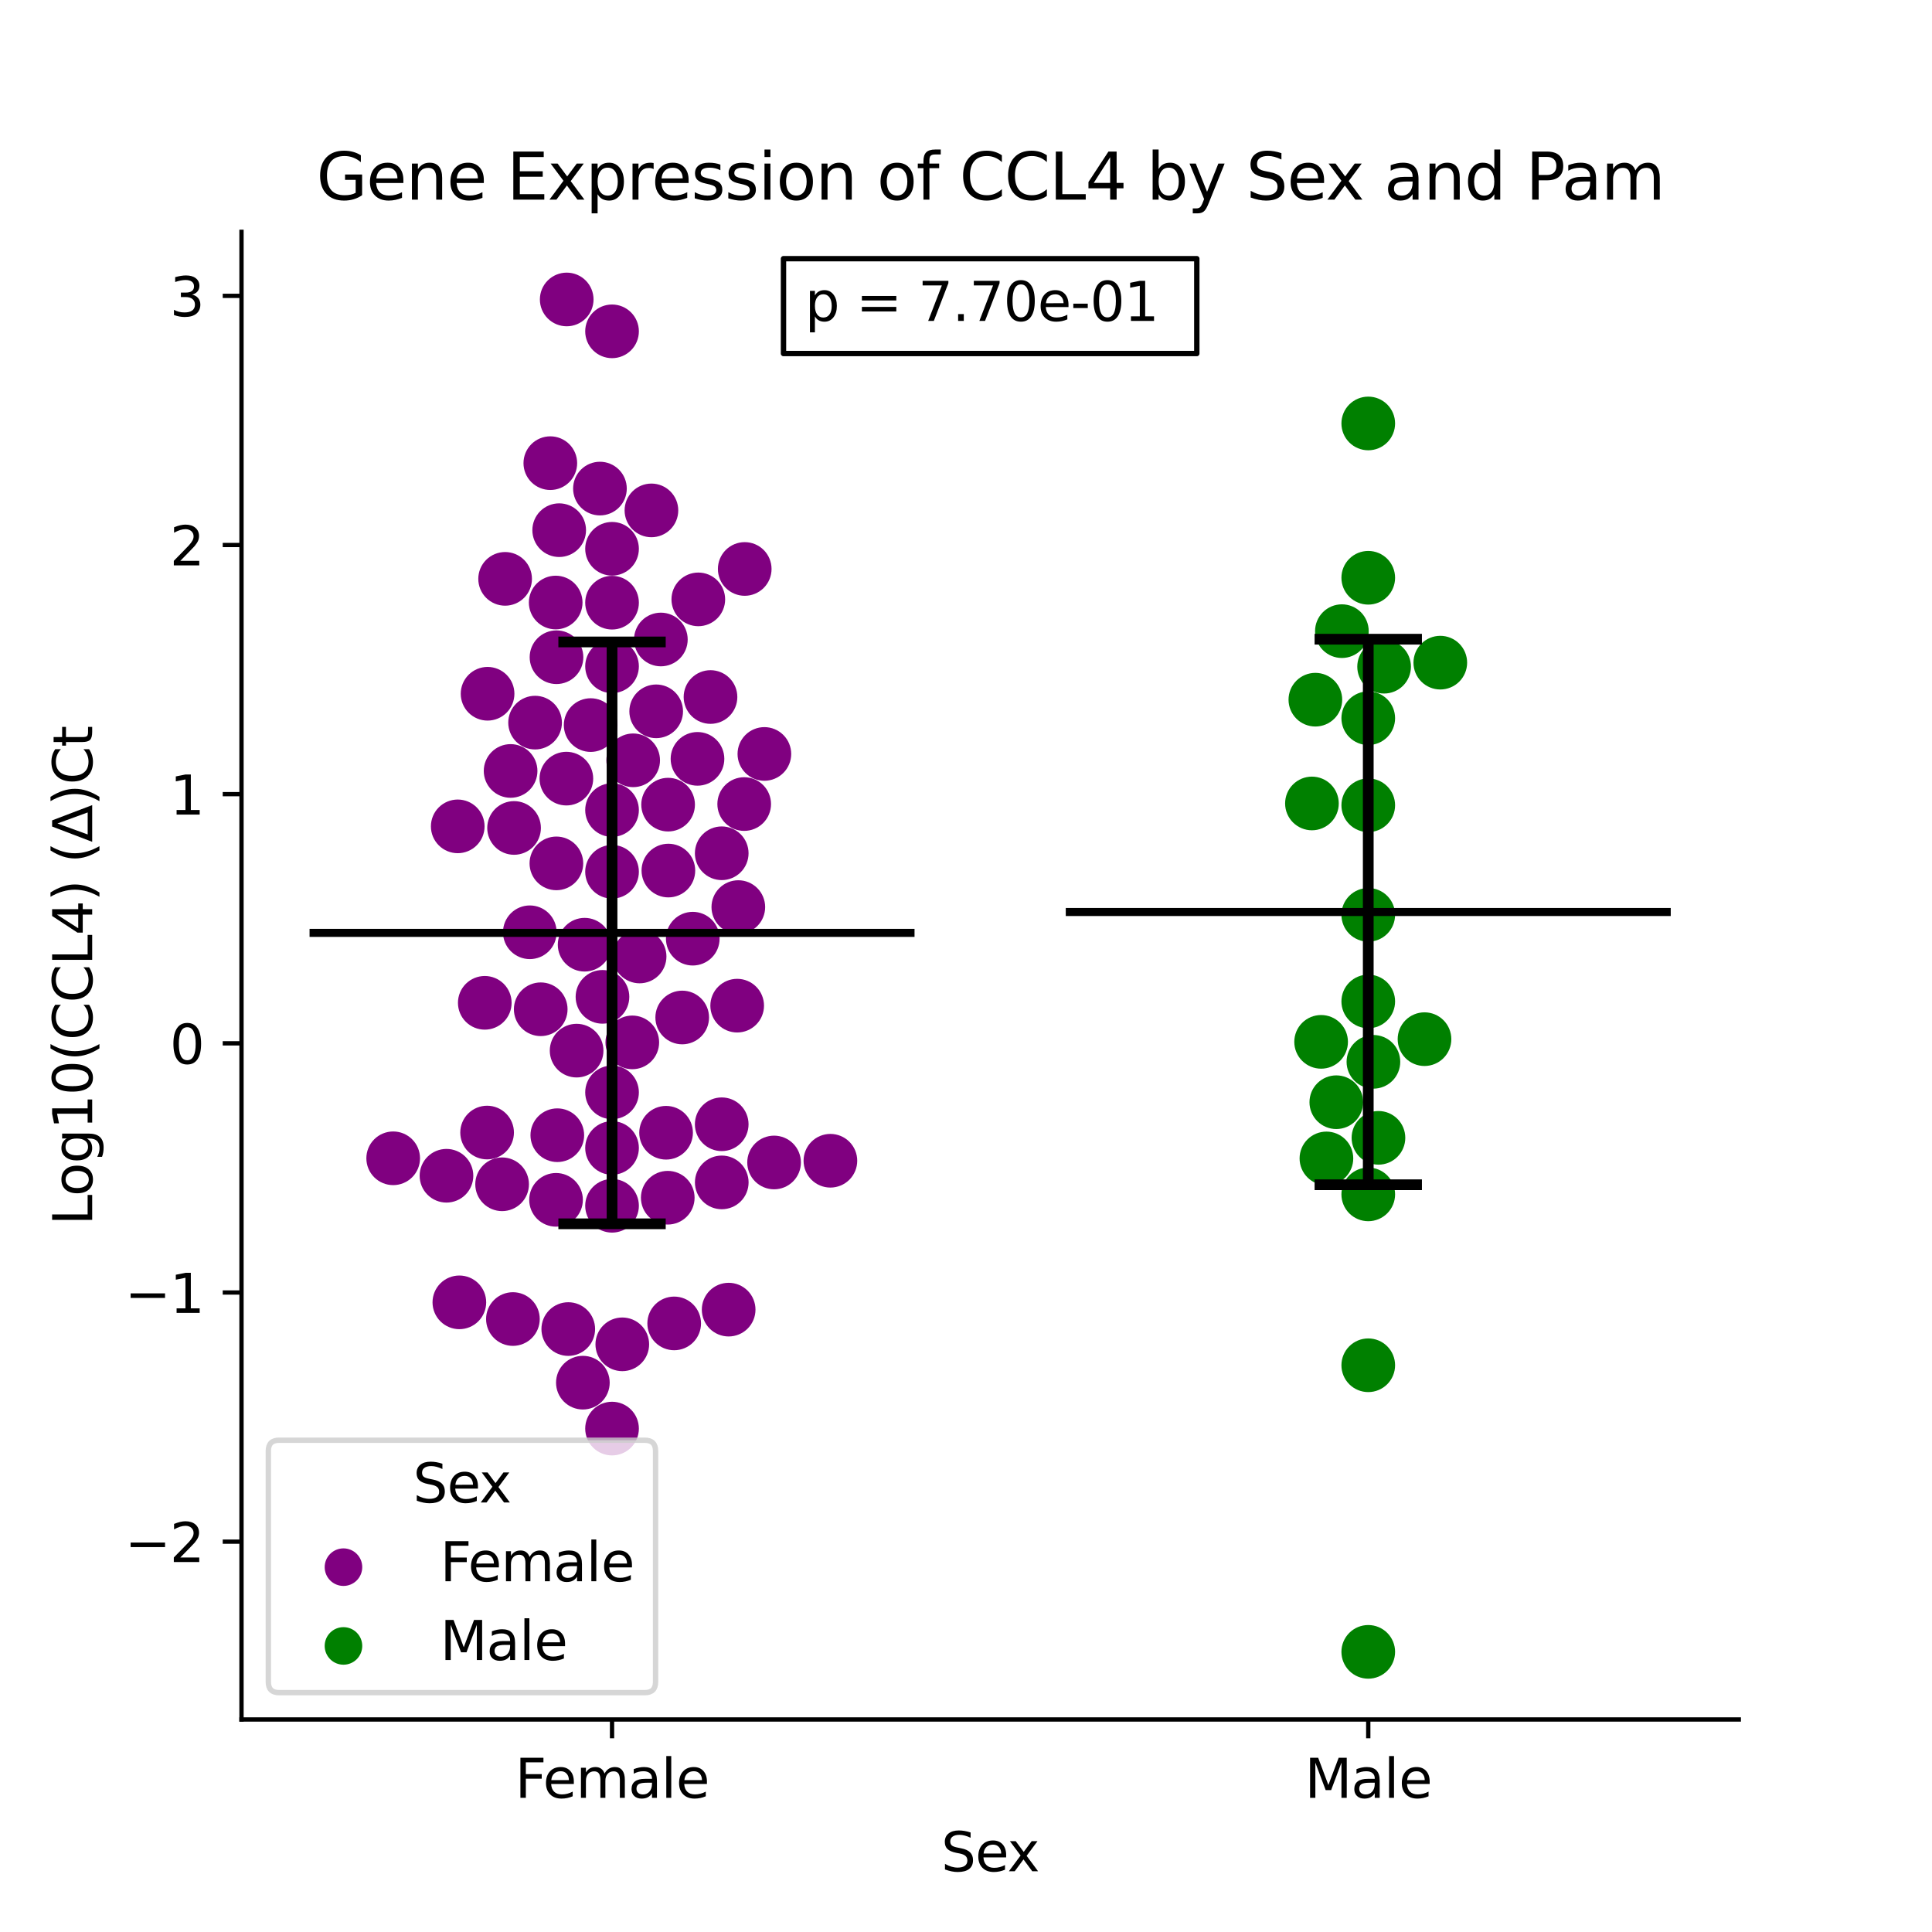 <?xml version="1.0" encoding="utf-8" standalone="no"?>
<!DOCTYPE svg PUBLIC "-//W3C//DTD SVG 1.1//EN"
  "http://www.w3.org/Graphics/SVG/1.1/DTD/svg11.dtd">
<svg xmlns:xlink="http://www.w3.org/1999/xlink" width="360pt" height="360pt" viewBox="0 0 360 360" xmlns="http://www.w3.org/2000/svg" version="1.1">
 <defs>
  <style type="text/css">*{stroke-linejoin: round; stroke-linecap: butt}</style>
 </defs>
 <g id="figure_1">
  <g id="patch_1">
   <path d="M 0 360 
L 360 360 
L 360 0 
L 0 0 
z
" style="fill: #ffffff"/>
  </g>
  <g id="axes_1">
   <g id="patch_2">
    <path d="M 45 320.4 
L 324 320.4 
L 324 43.2 
L 45 43.2 
z
" style="fill: #ffffff"/>
   </g>
   <g id="PathCollection_1">
    <defs>
     <path id="C0_0_a027c7d605" d="M 0 5 
C 1.326 5 2.598 4.473 3.536 3.536 
C 4.473 2.598 5 1.326 5 -0 
C 5 -1.326 4.473 -2.598 3.536 -3.536 
C 2.598 -4.473 1.326 -5 0 -5 
C -1.326 -5 -2.598 -4.473 -3.536 -3.536 
C -4.473 -2.598 -5 -1.326 -5 0 
C -5 1.326 -4.473 2.598 -3.536 3.536 
C -2.598 4.473 -1.326 5 0 5 
z
"/>
    </defs>
    <g clip-path="url(#pd2fd930b96)">
     <use xlink:href="#C0_0_a027c7d605" x="90.853" y="129.272" style="fill: #800080"/>
    </g>
    <g clip-path="url(#pd2fd930b96)">
     <use xlink:href="#C0_0_a027c7d605" x="114.045" y="102.258" style="fill: #800080"/>
    </g>
    <g clip-path="url(#pd2fd930b96)">
     <use xlink:href="#C0_0_a027c7d605" x="114.045" y="124.154" style="fill: #800080"/>
    </g>
    <g clip-path="url(#pd2fd930b96)">
     <use xlink:href="#C0_0_a027c7d605" x="114.045" y="150.943" style="fill: #800080"/>
    </g>
    <g clip-path="url(#pd2fd930b96)">
     <use xlink:href="#C0_0_a027c7d605" x="104.197" y="98.79" style="fill: #800080"/>
    </g>
    <g clip-path="url(#pd2fd930b96)">
     <use xlink:href="#C0_0_a027c7d605" x="90.332" y="186.861" style="fill: #800080"/>
    </g>
    <g clip-path="url(#pd2fd930b96)">
     <use xlink:href="#C0_0_a027c7d605" x="132.391" y="129.879" style="fill: #800080"/>
    </g>
    <g clip-path="url(#pd2fd930b96)">
     <use xlink:href="#C0_0_a027c7d605" x="114.045" y="61.74" style="fill: #800080"/>
    </g>
    <g clip-path="url(#pd2fd930b96)">
     <use xlink:href="#C0_0_a027c7d605" x="138.769" y="106.018" style="fill: #800080"/>
    </g>
    <g clip-path="url(#pd2fd930b96)">
     <use xlink:href="#C0_0_a027c7d605" x="105.598" y="55.8" style="fill: #800080"/>
    </g>
    <g clip-path="url(#pd2fd930b96)">
     <use xlink:href="#C0_0_a027c7d605" x="111.791" y="91.04" style="fill: #800080"/>
    </g>
    <g clip-path="url(#pd2fd930b96)">
     <use xlink:href="#C0_0_a027c7d605" x="100.756" y="188.062" style="fill: #800080"/>
    </g>
    <g clip-path="url(#pd2fd930b96)">
     <use xlink:href="#C0_0_a027c7d605" x="138.67" y="149.824" style="fill: #800080"/>
    </g>
    <g clip-path="url(#pd2fd930b96)">
     <use xlink:href="#C0_0_a027c7d605" x="129.967" y="141.402" style="fill: #800080"/>
    </g>
    <g clip-path="url(#pd2fd930b96)">
     <use xlink:href="#C0_0_a027c7d605" x="85.293" y="153.981" style="fill: #800080"/>
    </g>
    <g clip-path="url(#pd2fd930b96)">
     <use xlink:href="#C0_0_a027c7d605" x="130.119" y="111.686" style="fill: #800080"/>
    </g>
    <g clip-path="url(#pd2fd930b96)">
     <use xlink:href="#C0_0_a027c7d605" x="114.045" y="162.444" style="fill: #800080"/>
    </g>
    <g clip-path="url(#pd2fd930b96)">
     <use xlink:href="#C0_0_a027c7d605" x="123.142" y="119.16" style="fill: #800080"/>
    </g>
    <g clip-path="url(#pd2fd930b96)">
     <use xlink:href="#C0_0_a027c7d605" x="98.723" y="173.716" style="fill: #800080"/>
    </g>
    <g clip-path="url(#pd2fd930b96)">
     <use xlink:href="#C0_0_a027c7d605" x="114.045" y="112.301" style="fill: #800080"/>
    </g>
    <g clip-path="url(#pd2fd930b96)">
     <use xlink:href="#C0_0_a027c7d605" x="94.122" y="107.862" style="fill: #800080"/>
    </g>
    <g clip-path="url(#pd2fd930b96)">
     <use xlink:href="#C0_0_a027c7d605" x="99.705" y="134.65" style="fill: #800080"/>
    </g>
    <g clip-path="url(#pd2fd930b96)">
     <use xlink:href="#C0_0_a027c7d605" x="142.431" y="140.487" style="fill: #800080"/>
    </g>
    <g clip-path="url(#pd2fd930b96)">
     <use xlink:href="#C0_0_a027c7d605" x="137.363" y="187.39" style="fill: #800080"/>
    </g>
    <g clip-path="url(#pd2fd930b96)">
     <use xlink:href="#C0_0_a027c7d605" x="103.675" y="160.879" style="fill: #800080"/>
    </g>
    <g clip-path="url(#pd2fd930b96)">
     <use xlink:href="#C0_0_a027c7d605" x="127.121" y="189.594" style="fill: #800080"/>
    </g>
    <g clip-path="url(#pd2fd930b96)">
     <use xlink:href="#C0_0_a027c7d605" x="129.087" y="174.909" style="fill: #800080"/>
    </g>
    <g clip-path="url(#pd2fd930b96)">
     <use xlink:href="#C0_0_a027c7d605" x="95.143" y="143.657" style="fill: #800080"/>
    </g>
    <g clip-path="url(#pd2fd930b96)">
     <use xlink:href="#C0_0_a027c7d605" x="124.492" y="149.934" style="fill: #800080"/>
    </g>
    <g clip-path="url(#pd2fd930b96)">
     <use xlink:href="#C0_0_a027c7d605" x="134.483" y="158.994" style="fill: #800080"/>
    </g>
    <g clip-path="url(#pd2fd930b96)">
     <use xlink:href="#C0_0_a027c7d605" x="110.061" y="135.109" style="fill: #800080"/>
    </g>
    <g clip-path="url(#pd2fd930b96)">
     <use xlink:href="#C0_0_a027c7d605" x="95.789" y="154.277" style="fill: #800080"/>
    </g>
    <g clip-path="url(#pd2fd930b96)">
     <use xlink:href="#C0_0_a027c7d605" x="144.239" y="216.61" style="fill: #800080"/>
    </g>
    <g clip-path="url(#pd2fd930b96)">
     <use xlink:href="#C0_0_a027c7d605" x="103.61" y="223.571" style="fill: #800080"/>
    </g>
    <g clip-path="url(#pd2fd930b96)">
     <use xlink:href="#C0_0_a027c7d605" x="85.595" y="242.673" style="fill: #800080"/>
    </g>
    <g clip-path="url(#pd2fd930b96)">
     <use xlink:href="#C0_0_a027c7d605" x="124.115" y="211.071" style="fill: #800080"/>
    </g>
    <g clip-path="url(#pd2fd930b96)">
     <use xlink:href="#C0_0_a027c7d605" x="107.444" y="195.77" style="fill: #800080"/>
    </g>
    <g clip-path="url(#pd2fd930b96)">
     <use xlink:href="#C0_0_a027c7d605" x="114.045" y="213.907" style="fill: #800080"/>
    </g>
    <g clip-path="url(#pd2fd930b96)">
     <use xlink:href="#C0_0_a027c7d605" x="121.384" y="95.106" style="fill: #800080"/>
    </g>
    <g clip-path="url(#pd2fd930b96)">
     <use xlink:href="#C0_0_a027c7d605" x="103.545" y="112.272" style="fill: #800080"/>
    </g>
    <g clip-path="url(#pd2fd930b96)">
     <use xlink:href="#C0_0_a027c7d605" x="115.956" y="250.495" style="fill: #800080"/>
    </g>
    <g clip-path="url(#pd2fd930b96)">
     <use xlink:href="#C0_0_a027c7d605" x="114.045" y="203.547" style="fill: #800080"/>
    </g>
    <g clip-path="url(#pd2fd930b96)">
     <use xlink:href="#C0_0_a027c7d605" x="103.696" y="122.464" style="fill: #800080"/>
    </g>
    <g clip-path="url(#pd2fd930b96)">
     <use xlink:href="#C0_0_a027c7d605" x="102.544" y="86.303" style="fill: #800080"/>
    </g>
    <g clip-path="url(#pd2fd930b96)">
     <use xlink:href="#C0_0_a027c7d605" x="137.576" y="169.023" style="fill: #800080"/>
    </g>
    <g clip-path="url(#pd2fd930b96)">
     <use xlink:href="#C0_0_a027c7d605" x="114.045" y="224.679" style="fill: #800080"/>
    </g>
    <g clip-path="url(#pd2fd930b96)">
     <use xlink:href="#C0_0_a027c7d605" x="125.626" y="246.598" style="fill: #800080"/>
    </g>
    <g clip-path="url(#pd2fd930b96)">
     <use xlink:href="#C0_0_a027c7d605" x="134.482" y="209.49" style="fill: #800080"/>
    </g>
    <g clip-path="url(#pd2fd930b96)">
     <use xlink:href="#C0_0_a027c7d605" x="108.937" y="176.033" style="fill: #800080"/>
    </g>
    <g clip-path="url(#pd2fd930b96)">
     <use xlink:href="#C0_0_a027c7d605" x="90.765" y="211.035" style="fill: #800080"/>
    </g>
    <g clip-path="url(#pd2fd930b96)">
     <use xlink:href="#C0_0_a027c7d605" x="122.271" y="132.545" style="fill: #800080"/>
    </g>
    <g clip-path="url(#pd2fd930b96)">
     <use xlink:href="#C0_0_a027c7d605" x="105.535" y="145.085" style="fill: #800080"/>
    </g>
    <g clip-path="url(#pd2fd930b96)">
     <use xlink:href="#C0_0_a027c7d605" x="114.045" y="266.196" style="fill: #800080"/>
    </g>
    <g clip-path="url(#pd2fd930b96)">
     <use xlink:href="#C0_0_a027c7d605" x="134.49" y="220.324" style="fill: #800080"/>
    </g>
    <g clip-path="url(#pd2fd930b96)">
     <use xlink:href="#C0_0_a027c7d605" x="117.983" y="141.673" style="fill: #800080"/>
    </g>
    <g clip-path="url(#pd2fd930b96)">
     <use xlink:href="#C0_0_a027c7d605" x="73.265" y="215.832" style="fill: #800080"/>
    </g>
    <g clip-path="url(#pd2fd930b96)">
     <use xlink:href="#C0_0_a027c7d605" x="108.61" y="257.64" style="fill: #800080"/>
    </g>
    <g clip-path="url(#pd2fd930b96)">
     <use xlink:href="#C0_0_a027c7d605" x="135.774" y="244.031" style="fill: #800080"/>
    </g>
    <g clip-path="url(#pd2fd930b96)">
     <use xlink:href="#C0_0_a027c7d605" x="112.262" y="185.748" style="fill: #800080"/>
    </g>
    <g clip-path="url(#pd2fd930b96)">
     <use xlink:href="#C0_0_a027c7d605" x="124.426" y="223.178" style="fill: #800080"/>
    </g>
    <g clip-path="url(#pd2fd930b96)">
     <use xlink:href="#C0_0_a027c7d605" x="83.194" y="219.083" style="fill: #800080"/>
    </g>
    <g clip-path="url(#pd2fd930b96)">
     <use xlink:href="#C0_0_a027c7d605" x="117.819" y="194.233" style="fill: #800080"/>
    </g>
    <g clip-path="url(#pd2fd930b96)">
     <use xlink:href="#C0_0_a027c7d605" x="124.543" y="162.217" style="fill: #800080"/>
    </g>
    <g clip-path="url(#pd2fd930b96)">
     <use xlink:href="#C0_0_a027c7d605" x="103.846" y="211.53" style="fill: #800080"/>
    </g>
    <g clip-path="url(#pd2fd930b96)">
     <use xlink:href="#C0_0_a027c7d605" x="93.561" y="220.674" style="fill: #800080"/>
    </g>
    <g clip-path="url(#pd2fd930b96)">
     <use xlink:href="#C0_0_a027c7d605" x="105.889" y="247.651" style="fill: #800080"/>
    </g>
    <g clip-path="url(#pd2fd930b96)">
     <use xlink:href="#C0_0_a027c7d605" x="119.182" y="178.226" style="fill: #800080"/>
    </g>
    <g clip-path="url(#pd2fd930b96)">
     <use xlink:href="#C0_0_a027c7d605" x="154.733" y="216.288" style="fill: #800080"/>
    </g>
    <g clip-path="url(#pd2fd930b96)">
     <use xlink:href="#C0_0_a027c7d605" x="95.574" y="245.784" style="fill: #800080"/>
    </g>
   </g>
   <g id="PathCollection_2">
    <defs>
     <path id="C1_0_a9f519479e" d="M 0 5 
C 1.326 5 2.598 4.473 3.536 3.536 
C 4.473 2.598 5 1.326 5 -0 
C 5 -1.326 4.473 -2.598 3.536 -3.536 
C 2.598 -4.473 1.326 -5 0 -5 
C -1.326 -5 -2.598 -4.473 -3.536 -3.536 
C -4.473 -2.598 -5 -1.326 -5 0 
C -5 1.326 -4.473 2.598 -3.536 3.536 
C -2.598 4.473 -1.326 5 0 5 
z
"/>
    </defs>
    <g clip-path="url(#pd2fd930b96)">
     <use xlink:href="#C1_0_a9f519479e" x="268.379" y="123.476" style="fill: #008000"/>
    </g>
    <g clip-path="url(#pd2fd930b96)">
     <use xlink:href="#C1_0_a9f519479e" x="254.955" y="150.05" style="fill: #008000"/>
    </g>
    <g clip-path="url(#pd2fd930b96)">
     <use xlink:href="#C1_0_a9f519479e" x="254.955" y="107.659" style="fill: #008000"/>
    </g>
    <g clip-path="url(#pd2fd930b96)">
     <use xlink:href="#C1_0_a9f519479e" x="254.955" y="78.904" style="fill: #008000"/>
    </g>
    <g clip-path="url(#pd2fd930b96)">
     <use xlink:href="#C1_0_a9f519479e" x="257.909" y="124.229" style="fill: #008000"/>
    </g>
    <g clip-path="url(#pd2fd930b96)">
     <use xlink:href="#C1_0_a9f519479e" x="245.099" y="130.377" style="fill: #008000"/>
    </g>
    <g clip-path="url(#pd2fd930b96)">
     <use xlink:href="#C1_0_a9f519479e" x="254.955" y="222.555" style="fill: #008000"/>
    </g>
    <g clip-path="url(#pd2fd930b96)">
     <use xlink:href="#C1_0_a9f519479e" x="265.435" y="193.633" style="fill: #008000"/>
    </g>
    <g clip-path="url(#pd2fd930b96)">
     <use xlink:href="#C1_0_a9f519479e" x="246.171" y="194.134" style="fill: #008000"/>
    </g>
    <g clip-path="url(#pd2fd930b96)">
     <use xlink:href="#C1_0_a9f519479e" x="244.461" y="149.712" style="fill: #008000"/>
    </g>
    <g clip-path="url(#pd2fd930b96)">
     <use xlink:href="#C1_0_a9f519479e" x="250.041" y="117.607" style="fill: #008000"/>
    </g>
    <g clip-path="url(#pd2fd930b96)">
     <use xlink:href="#C1_0_a9f519479e" x="255.916" y="197.856" style="fill: #008000"/>
    </g>
    <g clip-path="url(#pd2fd930b96)">
     <use xlink:href="#C1_0_a9f519479e" x="254.955" y="133.826" style="fill: #008000"/>
    </g>
    <g clip-path="url(#pd2fd930b96)">
     <use xlink:href="#C1_0_a9f519479e" x="254.955" y="170.467" style="fill: #008000"/>
    </g>
    <g clip-path="url(#pd2fd930b96)">
     <use xlink:href="#C1_0_a9f519479e" x="249.002" y="205.381" style="fill: #008000"/>
    </g>
    <g clip-path="url(#pd2fd930b96)">
     <use xlink:href="#C1_0_a9f519479e" x="254.955" y="307.8" style="fill: #008000"/>
    </g>
    <g clip-path="url(#pd2fd930b96)">
     <use xlink:href="#C1_0_a9f519479e" x="254.955" y="186.604" style="fill: #008000"/>
    </g>
    <g clip-path="url(#pd2fd930b96)">
     <use xlink:href="#C1_0_a9f519479e" x="247.159" y="215.856" style="fill: #008000"/>
    </g>
    <g clip-path="url(#pd2fd930b96)">
     <use xlink:href="#C1_0_a9f519479e" x="254.955" y="254.397" style="fill: #008000"/>
    </g>
    <g clip-path="url(#pd2fd930b96)">
     <use xlink:href="#C1_0_a9f519479e" x="256.855" y="212.019" style="fill: #008000"/>
    </g>
   </g>
   <g id="PathCollection_3"/>
   <g id="PathCollection_4"/>
   <g id="matplotlib.axis_1">
    <g id="xtick_1">
     <g id="line2d_1">
      <defs>
       <path id="m2571906cd4" d="M 0 0 
L 0 3.5 
" style="stroke: #000000; stroke-width: 0.8"/>
      </defs>
      <g>
       <use xlink:href="#m2571906cd4" x="114.045" y="320.4" style="stroke: #000000; stroke-width: 0.8"/>
      </g>
     </g>
     <g id="text_1">
      <!-- Female -->
      <g transform="translate(95.968 334.998) scale(0.1 -0.1)">
       <defs>
        <path id="DejaVuSans-46" d="M 628 4666 
L 3309 4666 
L 3309 4134 
L 1259 4134 
L 1259 2759 
L 3109 2759 
L 3109 2228 
L 1259 2228 
L 1259 0 
L 628 0 
L 628 4666 
z
" transform="scale(0.016)"/>
        <path id="DejaVuSans-65" d="M 3597 1894 
L 3597 1613 
L 953 1613 
Q 991 1019 1311 708 
Q 1631 397 2203 397 
Q 2534 397 2845 478 
Q 3156 559 3463 722 
L 3463 178 
Q 3153 47 2828 -22 
Q 2503 -91 2169 -91 
Q 1331 -91 842 396 
Q 353 884 353 1716 
Q 353 2575 817 3079 
Q 1281 3584 2069 3584 
Q 2775 3584 3186 3129 
Q 3597 2675 3597 1894 
z
M 3022 2063 
Q 3016 2534 2758 2815 
Q 2500 3097 2075 3097 
Q 1594 3097 1305 2825 
Q 1016 2553 972 2059 
L 3022 2063 
z
" transform="scale(0.016)"/>
        <path id="DejaVuSans-6d" d="M 3328 2828 
Q 3544 3216 3844 3400 
Q 4144 3584 4550 3584 
Q 5097 3584 5394 3201 
Q 5691 2819 5691 2113 
L 5691 0 
L 5113 0 
L 5113 2094 
Q 5113 2597 4934 2840 
Q 4756 3084 4391 3084 
Q 3944 3084 3684 2787 
Q 3425 2491 3425 1978 
L 3425 0 
L 2847 0 
L 2847 2094 
Q 2847 2600 2669 2842 
Q 2491 3084 2119 3084 
Q 1678 3084 1418 2786 
Q 1159 2488 1159 1978 
L 1159 0 
L 581 0 
L 581 3500 
L 1159 3500 
L 1159 2956 
Q 1356 3278 1631 3431 
Q 1906 3584 2284 3584 
Q 2666 3584 2933 3390 
Q 3200 3197 3328 2828 
z
" transform="scale(0.016)"/>
        <path id="DejaVuSans-61" d="M 2194 1759 
Q 1497 1759 1228 1600 
Q 959 1441 959 1056 
Q 959 750 1161 570 
Q 1363 391 1709 391 
Q 2188 391 2477 730 
Q 2766 1069 2766 1631 
L 2766 1759 
L 2194 1759 
z
M 3341 1997 
L 3341 0 
L 2766 0 
L 2766 531 
Q 2569 213 2275 61 
Q 1981 -91 1556 -91 
Q 1019 -91 701 211 
Q 384 513 384 1019 
Q 384 1609 779 1909 
Q 1175 2209 1959 2209 
L 2766 2209 
L 2766 2266 
Q 2766 2663 2505 2880 
Q 2244 3097 1772 3097 
Q 1472 3097 1187 3025 
Q 903 2953 641 2809 
L 641 3341 
Q 956 3463 1253 3523 
Q 1550 3584 1831 3584 
Q 2591 3584 2966 3190 
Q 3341 2797 3341 1997 
z
" transform="scale(0.016)"/>
        <path id="DejaVuSans-6c" d="M 603 4863 
L 1178 4863 
L 1178 0 
L 603 0 
L 603 4863 
z
" transform="scale(0.016)"/>
       </defs>
       <use xlink:href="#DejaVuSans-46"/>
       <use xlink:href="#DejaVuSans-65" x="52.02"/>
       <use xlink:href="#DejaVuSans-6d" x="113.543"/>
       <use xlink:href="#DejaVuSans-61" x="210.955"/>
       <use xlink:href="#DejaVuSans-6c" x="272.234"/>
       <use xlink:href="#DejaVuSans-65" x="300.018"/>
      </g>
     </g>
    </g>
    <g id="xtick_2">
     <g id="line2d_2">
      <g>
       <use xlink:href="#m2571906cd4" x="254.955" y="320.4" style="stroke: #000000; stroke-width: 0.8"/>
      </g>
     </g>
     <g id="text_2">
      <!-- Male -->
      <g transform="translate(243.111 334.998) scale(0.1 -0.1)">
       <defs>
        <path id="DejaVuSans-4d" d="M 628 4666 
L 1569 4666 
L 2759 1491 
L 3956 4666 
L 4897 4666 
L 4897 0 
L 4281 0 
L 4281 4097 
L 3078 897 
L 2444 897 
L 1241 4097 
L 1241 0 
L 628 0 
L 628 4666 
z
" transform="scale(0.016)"/>
       </defs>
       <use xlink:href="#DejaVuSans-4d"/>
       <use xlink:href="#DejaVuSans-61" x="86.279"/>
       <use xlink:href="#DejaVuSans-6c" x="147.559"/>
       <use xlink:href="#DejaVuSans-65" x="175.342"/>
      </g>
     </g>
    </g>
    <g id="text_3">
     <!-- Sex -->
     <g transform="translate(175.377 348.677) scale(0.1 -0.1)">
      <defs>
       <path id="DejaVuSans-53" d="M 3425 4513 
L 3425 3897 
Q 3066 4069 2747 4153 
Q 2428 4238 2131 4238 
Q 1616 4238 1336 4038 
Q 1056 3838 1056 3469 
Q 1056 3159 1242 3001 
Q 1428 2844 1947 2747 
L 2328 2669 
Q 3034 2534 3370 2195 
Q 3706 1856 3706 1288 
Q 3706 609 3251 259 
Q 2797 -91 1919 -91 
Q 1588 -91 1214 -16 
Q 841 59 441 206 
L 441 856 
Q 825 641 1194 531 
Q 1563 422 1919 422 
Q 2459 422 2753 634 
Q 3047 847 3047 1241 
Q 3047 1584 2836 1778 
Q 2625 1972 2144 2069 
L 1759 2144 
Q 1053 2284 737 2584 
Q 422 2884 422 3419 
Q 422 4038 858 4394 
Q 1294 4750 2059 4750 
Q 2388 4750 2728 4690 
Q 3069 4631 3425 4513 
z
" transform="scale(0.016)"/>
       <path id="DejaVuSans-78" d="M 3513 3500 
L 2247 1797 
L 3578 0 
L 2900 0 
L 1881 1375 
L 863 0 
L 184 0 
L 1544 1831 
L 300 3500 
L 978 3500 
L 1906 2253 
L 2834 3500 
L 3513 3500 
z
" transform="scale(0.016)"/>
      </defs>
      <use xlink:href="#DejaVuSans-53"/>
      <use xlink:href="#DejaVuSans-65" x="63.477"/>
      <use xlink:href="#DejaVuSans-78" x="123.25"/>
     </g>
    </g>
   </g>
   <g id="matplotlib.axis_2">
    <g id="ytick_1">
     <g id="line2d_3">
      <defs>
       <path id="m3a3e077e66" d="M 0 0 
L -3.5 0 
" style="stroke: #000000; stroke-width: 0.8"/>
      </defs>
      <g>
       <use xlink:href="#m3a3e077e66" x="45" y="287.265" style="stroke: #000000; stroke-width: 0.8"/>
      </g>
     </g>
     <g id="text_4">
      <!-- −2 -->
      <g transform="translate(23.258 291.065) scale(0.1 -0.1)">
       <defs>
        <path id="DejaVuSans-2212" d="M 678 2272 
L 4684 2272 
L 4684 1741 
L 678 1741 
L 678 2272 
z
" transform="scale(0.016)"/>
        <path id="DejaVuSans-32" d="M 1228 531 
L 3431 531 
L 3431 0 
L 469 0 
L 469 531 
Q 828 903 1448 1529 
Q 2069 2156 2228 2338 
Q 2531 2678 2651 2914 
Q 2772 3150 2772 3378 
Q 2772 3750 2511 3984 
Q 2250 4219 1831 4219 
Q 1534 4219 1204 4116 
Q 875 4013 500 3803 
L 500 4441 
Q 881 4594 1212 4672 
Q 1544 4750 1819 4750 
Q 2544 4750 2975 4387 
Q 3406 4025 3406 3419 
Q 3406 3131 3298 2873 
Q 3191 2616 2906 2266 
Q 2828 2175 2409 1742 
Q 1991 1309 1228 531 
z
" transform="scale(0.016)"/>
       </defs>
       <use xlink:href="#DejaVuSans-2212"/>
       <use xlink:href="#DejaVuSans-32" x="83.789"/>
      </g>
     </g>
    </g>
    <g id="ytick_2">
     <g id="line2d_4">
      <g>
       <use xlink:href="#m3a3e077e66" x="45" y="240.838" style="stroke: #000000; stroke-width: 0.8"/>
      </g>
     </g>
     <g id="text_5">
      <!-- −1 -->
      <g transform="translate(23.258 244.637) scale(0.1 -0.1)">
       <defs>
        <path id="DejaVuSans-31" d="M 794 531 
L 1825 531 
L 1825 4091 
L 703 3866 
L 703 4441 
L 1819 4666 
L 2450 4666 
L 2450 531 
L 3481 531 
L 3481 0 
L 794 0 
L 794 531 
z
" transform="scale(0.016)"/>
       </defs>
       <use xlink:href="#DejaVuSans-2212"/>
       <use xlink:href="#DejaVuSans-31" x="83.789"/>
      </g>
     </g>
    </g>
    <g id="ytick_3">
     <g id="line2d_5">
      <g>
       <use xlink:href="#m3a3e077e66" x="45" y="194.41" style="stroke: #000000; stroke-width: 0.8"/>
      </g>
     </g>
     <g id="text_6">
      <!-- 0 -->
      <g transform="translate(31.637 198.209) scale(0.1 -0.1)">
       <defs>
        <path id="DejaVuSans-30" d="M 2034 4250 
Q 1547 4250 1301 3770 
Q 1056 3291 1056 2328 
Q 1056 1369 1301 889 
Q 1547 409 2034 409 
Q 2525 409 2770 889 
Q 3016 1369 3016 2328 
Q 3016 3291 2770 3770 
Q 2525 4250 2034 4250 
z
M 2034 4750 
Q 2819 4750 3233 4129 
Q 3647 3509 3647 2328 
Q 3647 1150 3233 529 
Q 2819 -91 2034 -91 
Q 1250 -91 836 529 
Q 422 1150 422 2328 
Q 422 3509 836 4129 
Q 1250 4750 2034 4750 
z
" transform="scale(0.016)"/>
       </defs>
       <use xlink:href="#DejaVuSans-30"/>
      </g>
     </g>
    </g>
    <g id="ytick_4">
     <g id="line2d_6">
      <g>
       <use xlink:href="#m3a3e077e66" x="45" y="147.982" style="stroke: #000000; stroke-width: 0.8"/>
      </g>
     </g>
     <g id="text_7">
      <!-- 1 -->
      <g transform="translate(31.637 151.781) scale(0.1 -0.1)">
       <use xlink:href="#DejaVuSans-31"/>
      </g>
     </g>
    </g>
    <g id="ytick_5">
     <g id="line2d_7">
      <g>
       <use xlink:href="#m3a3e077e66" x="45" y="101.554" style="stroke: #000000; stroke-width: 0.8"/>
      </g>
     </g>
     <g id="text_8">
      <!-- 2 -->
      <g transform="translate(31.637 105.353) scale(0.1 -0.1)">
       <use xlink:href="#DejaVuSans-32"/>
      </g>
     </g>
    </g>
    <g id="ytick_6">
     <g id="line2d_8">
      <g>
       <use xlink:href="#m3a3e077e66" x="45" y="55.126" style="stroke: #000000; stroke-width: 0.8"/>
      </g>
     </g>
     <g id="text_9">
      <!-- 3 -->
      <g transform="translate(31.637 58.925) scale(0.1 -0.1)">
       <defs>
        <path id="DejaVuSans-33" d="M 2597 2516 
Q 3050 2419 3304 2112 
Q 3559 1806 3559 1356 
Q 3559 666 3084 287 
Q 2609 -91 1734 -91 
Q 1441 -91 1130 -33 
Q 819 25 488 141 
L 488 750 
Q 750 597 1062 519 
Q 1375 441 1716 441 
Q 2309 441 2620 675 
Q 2931 909 2931 1356 
Q 2931 1769 2642 2001 
Q 2353 2234 1838 2234 
L 1294 2234 
L 1294 2753 
L 1863 2753 
Q 2328 2753 2575 2939 
Q 2822 3125 2822 3475 
Q 2822 3834 2567 4026 
Q 2313 4219 1838 4219 
Q 1578 4219 1281 4162 
Q 984 4106 628 3988 
L 628 4550 
Q 988 4650 1302 4700 
Q 1616 4750 1894 4750 
Q 2613 4750 3031 4423 
Q 3450 4097 3450 3541 
Q 3450 3153 3228 2886 
Q 3006 2619 2597 2516 
z
" transform="scale(0.016)"/>
       </defs>
       <use xlink:href="#DejaVuSans-33"/>
      </g>
     </g>
    </g>
    <g id="text_10">
     <!-- Log10(CCL4) (Δ)Ct -->
     <g transform="translate(17.178 228.309) rotate(-90) scale(0.1 -0.1)">
      <defs>
       <path id="DejaVuSans-4c" d="M 628 4666 
L 1259 4666 
L 1259 531 
L 3531 531 
L 3531 0 
L 628 0 
L 628 4666 
z
" transform="scale(0.016)"/>
       <path id="DejaVuSans-6f" d="M 1959 3097 
Q 1497 3097 1228 2736 
Q 959 2375 959 1747 
Q 959 1119 1226 758 
Q 1494 397 1959 397 
Q 2419 397 2687 759 
Q 2956 1122 2956 1747 
Q 2956 2369 2687 2733 
Q 2419 3097 1959 3097 
z
M 1959 3584 
Q 2709 3584 3137 3096 
Q 3566 2609 3566 1747 
Q 3566 888 3137 398 
Q 2709 -91 1959 -91 
Q 1206 -91 779 398 
Q 353 888 353 1747 
Q 353 2609 779 3096 
Q 1206 3584 1959 3584 
z
" transform="scale(0.016)"/>
       <path id="DejaVuSans-67" d="M 2906 1791 
Q 2906 2416 2648 2759 
Q 2391 3103 1925 3103 
Q 1463 3103 1205 2759 
Q 947 2416 947 1791 
Q 947 1169 1205 825 
Q 1463 481 1925 481 
Q 2391 481 2648 825 
Q 2906 1169 2906 1791 
z
M 3481 434 
Q 3481 -459 3084 -895 
Q 2688 -1331 1869 -1331 
Q 1566 -1331 1297 -1286 
Q 1028 -1241 775 -1147 
L 775 -588 
Q 1028 -725 1275 -790 
Q 1522 -856 1778 -856 
Q 2344 -856 2625 -561 
Q 2906 -266 2906 331 
L 2906 616 
Q 2728 306 2450 153 
Q 2172 0 1784 0 
Q 1141 0 747 490 
Q 353 981 353 1791 
Q 353 2603 747 3093 
Q 1141 3584 1784 3584 
Q 2172 3584 2450 3431 
Q 2728 3278 2906 2969 
L 2906 3500 
L 3481 3500 
L 3481 434 
z
" transform="scale(0.016)"/>
       <path id="DejaVuSans-28" d="M 1984 4856 
Q 1566 4138 1362 3434 
Q 1159 2731 1159 2009 
Q 1159 1288 1364 580 
Q 1569 -128 1984 -844 
L 1484 -844 
Q 1016 -109 783 600 
Q 550 1309 550 2009 
Q 550 2706 781 3412 
Q 1013 4119 1484 4856 
L 1984 4856 
z
" transform="scale(0.016)"/>
       <path id="DejaVuSans-43" d="M 4122 4306 
L 4122 3641 
Q 3803 3938 3442 4084 
Q 3081 4231 2675 4231 
Q 1875 4231 1450 3742 
Q 1025 3253 1025 2328 
Q 1025 1406 1450 917 
Q 1875 428 2675 428 
Q 3081 428 3442 575 
Q 3803 722 4122 1019 
L 4122 359 
Q 3791 134 3420 21 
Q 3050 -91 2638 -91 
Q 1578 -91 968 557 
Q 359 1206 359 2328 
Q 359 3453 968 4101 
Q 1578 4750 2638 4750 
Q 3056 4750 3426 4639 
Q 3797 4528 4122 4306 
z
" transform="scale(0.016)"/>
       <path id="DejaVuSans-34" d="M 2419 4116 
L 825 1625 
L 2419 1625 
L 2419 4116 
z
M 2253 4666 
L 3047 4666 
L 3047 1625 
L 3713 1625 
L 3713 1100 
L 3047 1100 
L 3047 0 
L 2419 0 
L 2419 1100 
L 313 1100 
L 313 1709 
L 2253 4666 
z
" transform="scale(0.016)"/>
       <path id="DejaVuSans-29" d="M 513 4856 
L 1013 4856 
Q 1481 4119 1714 3412 
Q 1947 2706 1947 2009 
Q 1947 1309 1714 600 
Q 1481 -109 1013 -844 
L 513 -844 
Q 928 -128 1133 580 
Q 1338 1288 1338 2009 
Q 1338 2731 1133 3434 
Q 928 4138 513 4856 
z
" transform="scale(0.016)"/>
       <path id="DejaVuSans-20" transform="scale(0.016)"/>
       <path id="DejaVuSans-394" d="M 2188 4044 
L 906 525 
L 3472 525 
L 2188 4044 
z
M 50 0 
L 1831 4666 
L 2547 4666 
L 4325 0 
L 50 0 
z
" transform="scale(0.016)"/>
       <path id="DejaVuSans-74" d="M 1172 4494 
L 1172 3500 
L 2356 3500 
L 2356 3053 
L 1172 3053 
L 1172 1153 
Q 1172 725 1289 603 
Q 1406 481 1766 481 
L 2356 481 
L 2356 0 
L 1766 0 
Q 1100 0 847 248 
Q 594 497 594 1153 
L 594 3053 
L 172 3053 
L 172 3500 
L 594 3500 
L 594 4494 
L 1172 4494 
z
" transform="scale(0.016)"/>
      </defs>
      <use xlink:href="#DejaVuSans-4c"/>
      <use xlink:href="#DejaVuSans-6f" x="53.963"/>
      <use xlink:href="#DejaVuSans-67" x="115.145"/>
      <use xlink:href="#DejaVuSans-31" x="178.621"/>
      <use xlink:href="#DejaVuSans-30" x="242.244"/>
      <use xlink:href="#DejaVuSans-28" x="305.867"/>
      <use xlink:href="#DejaVuSans-43" x="344.881"/>
      <use xlink:href="#DejaVuSans-43" x="414.705"/>
      <use xlink:href="#DejaVuSans-4c" x="484.529"/>
      <use xlink:href="#DejaVuSans-34" x="540.242"/>
      <use xlink:href="#DejaVuSans-29" x="603.865"/>
      <use xlink:href="#DejaVuSans-20" x="642.879"/>
      <use xlink:href="#DejaVuSans-28" x="674.666"/>
      <use xlink:href="#DejaVuSans-394" x="713.68"/>
      <use xlink:href="#DejaVuSans-29" x="782.088"/>
      <use xlink:href="#DejaVuSans-43" x="821.102"/>
      <use xlink:href="#DejaVuSans-74" x="890.926"/>
     </g>
    </g>
   </g>
   <g id="LineCollection_1">
    <path d="M 114.045 228.036 
L 114.045 119.619 
" clip-path="url(#pd2fd930b96)" style="fill: none; stroke: #000000; stroke-width: 2"/>
   </g>
   <g id="line2d_9">
    <defs>
     <path id="m6f6d392320" d="M 10 0 
L -10 -0 
" style="stroke: #000000; stroke-width: 2"/>
    </defs>
    <g clip-path="url(#pd2fd930b96)">
     <use xlink:href="#m6f6d392320" x="114.045" y="228.036" style="stroke: #000000; stroke-width: 2"/>
    </g>
   </g>
   <g id="line2d_10">
    <g clip-path="url(#pd2fd930b96)">
     <use xlink:href="#m6f6d392320" x="114.045" y="119.619" style="stroke: #000000; stroke-width: 2"/>
    </g>
   </g>
   <g id="LineCollection_2">
    <path d="M 254.955 220.764 
L 254.955 119.11 
" clip-path="url(#pd2fd930b96)" style="fill: none; stroke: #000000; stroke-width: 2"/>
   </g>
   <g id="line2d_11">
    <g clip-path="url(#pd2fd930b96)">
     <use xlink:href="#m6f6d392320" x="254.955" y="220.764" style="stroke: #000000; stroke-width: 2"/>
    </g>
   </g>
   <g id="line2d_12">
    <g clip-path="url(#pd2fd930b96)">
     <use xlink:href="#m6f6d392320" x="254.955" y="119.11" style="stroke: #000000; stroke-width: 2"/>
    </g>
   </g>
   <g id="LineCollection_3">
    <path d="M 57.682 173.827 
L 170.409 173.827 
" clip-path="url(#pd2fd930b96)" style="fill: none; stroke: #000000; stroke-width: 1.5"/>
   </g>
   <g id="LineCollection_4">
    <path d="M 198.591 169.937 
L 311.318 169.937 
" clip-path="url(#pd2fd930b96)" style="fill: none; stroke: #000000; stroke-width: 1.5"/>
   </g>
   <g id="patch_3">
    <path d="M 45 320.4 
L 45 43.2 
" style="fill: none; stroke: #000000; stroke-width: 0.8; stroke-linejoin: miter; stroke-linecap: square"/>
   </g>
   <g id="patch_4">
    <path d="M 45 320.4 
L 324 320.4 
" style="fill: none; stroke: #000000; stroke-width: 0.8; stroke-linejoin: miter; stroke-linecap: square"/>
   </g>
   <g id="text_11">
    <!-- Gene Expression of CCL4 by Sex and Pam -->
    <g transform="translate(58.961 37.2) scale(0.12 -0.12)">
     <defs>
      <path id="DejaVuSans-47" d="M 3809 666 
L 3809 1919 
L 2778 1919 
L 2778 2438 
L 4434 2438 
L 4434 434 
Q 4069 175 3628 42 
Q 3188 -91 2688 -91 
Q 1594 -91 976 548 
Q 359 1188 359 2328 
Q 359 3472 976 4111 
Q 1594 4750 2688 4750 
Q 3144 4750 3555 4637 
Q 3966 4525 4313 4306 
L 4313 3634 
Q 3963 3931 3569 4081 
Q 3175 4231 2741 4231 
Q 1884 4231 1454 3753 
Q 1025 3275 1025 2328 
Q 1025 1384 1454 906 
Q 1884 428 2741 428 
Q 3075 428 3337 486 
Q 3600 544 3809 666 
z
" transform="scale(0.016)"/>
      <path id="DejaVuSans-6e" d="M 3513 2113 
L 3513 0 
L 2938 0 
L 2938 2094 
Q 2938 2591 2744 2837 
Q 2550 3084 2163 3084 
Q 1697 3084 1428 2787 
Q 1159 2491 1159 1978 
L 1159 0 
L 581 0 
L 581 3500 
L 1159 3500 
L 1159 2956 
Q 1366 3272 1645 3428 
Q 1925 3584 2291 3584 
Q 2894 3584 3203 3211 
Q 3513 2838 3513 2113 
z
" transform="scale(0.016)"/>
      <path id="DejaVuSans-45" d="M 628 4666 
L 3578 4666 
L 3578 4134 
L 1259 4134 
L 1259 2753 
L 3481 2753 
L 3481 2222 
L 1259 2222 
L 1259 531 
L 3634 531 
L 3634 0 
L 628 0 
L 628 4666 
z
" transform="scale(0.016)"/>
      <path id="DejaVuSans-70" d="M 1159 525 
L 1159 -1331 
L 581 -1331 
L 581 3500 
L 1159 3500 
L 1159 2969 
Q 1341 3281 1617 3432 
Q 1894 3584 2278 3584 
Q 2916 3584 3314 3078 
Q 3713 2572 3713 1747 
Q 3713 922 3314 415 
Q 2916 -91 2278 -91 
Q 1894 -91 1617 61 
Q 1341 213 1159 525 
z
M 3116 1747 
Q 3116 2381 2855 2742 
Q 2594 3103 2138 3103 
Q 1681 3103 1420 2742 
Q 1159 2381 1159 1747 
Q 1159 1113 1420 752 
Q 1681 391 2138 391 
Q 2594 391 2855 752 
Q 3116 1113 3116 1747 
z
" transform="scale(0.016)"/>
      <path id="DejaVuSans-72" d="M 2631 2963 
Q 2534 3019 2420 3045 
Q 2306 3072 2169 3072 
Q 1681 3072 1420 2755 
Q 1159 2438 1159 1844 
L 1159 0 
L 581 0 
L 581 3500 
L 1159 3500 
L 1159 2956 
Q 1341 3275 1631 3429 
Q 1922 3584 2338 3584 
Q 2397 3584 2469 3576 
Q 2541 3569 2628 3553 
L 2631 2963 
z
" transform="scale(0.016)"/>
      <path id="DejaVuSans-73" d="M 2834 3397 
L 2834 2853 
Q 2591 2978 2328 3040 
Q 2066 3103 1784 3103 
Q 1356 3103 1142 2972 
Q 928 2841 928 2578 
Q 928 2378 1081 2264 
Q 1234 2150 1697 2047 
L 1894 2003 
Q 2506 1872 2764 1633 
Q 3022 1394 3022 966 
Q 3022 478 2636 193 
Q 2250 -91 1575 -91 
Q 1294 -91 989 -36 
Q 684 19 347 128 
L 347 722 
Q 666 556 975 473 
Q 1284 391 1588 391 
Q 1994 391 2212 530 
Q 2431 669 2431 922 
Q 2431 1156 2273 1281 
Q 2116 1406 1581 1522 
L 1381 1569 
Q 847 1681 609 1914 
Q 372 2147 372 2553 
Q 372 3047 722 3315 
Q 1072 3584 1716 3584 
Q 2034 3584 2315 3537 
Q 2597 3491 2834 3397 
z
" transform="scale(0.016)"/>
      <path id="DejaVuSans-69" d="M 603 3500 
L 1178 3500 
L 1178 0 
L 603 0 
L 603 3500 
z
M 603 4863 
L 1178 4863 
L 1178 4134 
L 603 4134 
L 603 4863 
z
" transform="scale(0.016)"/>
      <path id="DejaVuSans-66" d="M 2375 4863 
L 2375 4384 
L 1825 4384 
Q 1516 4384 1395 4259 
Q 1275 4134 1275 3809 
L 1275 3500 
L 2222 3500 
L 2222 3053 
L 1275 3053 
L 1275 0 
L 697 0 
L 697 3053 
L 147 3053 
L 147 3500 
L 697 3500 
L 697 3744 
Q 697 4328 969 4595 
Q 1241 4863 1831 4863 
L 2375 4863 
z
" transform="scale(0.016)"/>
      <path id="DejaVuSans-62" d="M 3116 1747 
Q 3116 2381 2855 2742 
Q 2594 3103 2138 3103 
Q 1681 3103 1420 2742 
Q 1159 2381 1159 1747 
Q 1159 1113 1420 752 
Q 1681 391 2138 391 
Q 2594 391 2855 752 
Q 3116 1113 3116 1747 
z
M 1159 2969 
Q 1341 3281 1617 3432 
Q 1894 3584 2278 3584 
Q 2916 3584 3314 3078 
Q 3713 2572 3713 1747 
Q 3713 922 3314 415 
Q 2916 -91 2278 -91 
Q 1894 -91 1617 61 
Q 1341 213 1159 525 
L 1159 0 
L 581 0 
L 581 4863 
L 1159 4863 
L 1159 2969 
z
" transform="scale(0.016)"/>
      <path id="DejaVuSans-79" d="M 2059 -325 
Q 1816 -950 1584 -1140 
Q 1353 -1331 966 -1331 
L 506 -1331 
L 506 -850 
L 844 -850 
Q 1081 -850 1212 -737 
Q 1344 -625 1503 -206 
L 1606 56 
L 191 3500 
L 800 3500 
L 1894 763 
L 2988 3500 
L 3597 3500 
L 2059 -325 
z
" transform="scale(0.016)"/>
      <path id="DejaVuSans-64" d="M 2906 2969 
L 2906 4863 
L 3481 4863 
L 3481 0 
L 2906 0 
L 2906 525 
Q 2725 213 2448 61 
Q 2172 -91 1784 -91 
Q 1150 -91 751 415 
Q 353 922 353 1747 
Q 353 2572 751 3078 
Q 1150 3584 1784 3584 
Q 2172 3584 2448 3432 
Q 2725 3281 2906 2969 
z
M 947 1747 
Q 947 1113 1208 752 
Q 1469 391 1925 391 
Q 2381 391 2643 752 
Q 2906 1113 2906 1747 
Q 2906 2381 2643 2742 
Q 2381 3103 1925 3103 
Q 1469 3103 1208 2742 
Q 947 2381 947 1747 
z
" transform="scale(0.016)"/>
      <path id="DejaVuSans-50" d="M 1259 4147 
L 1259 2394 
L 2053 2394 
Q 2494 2394 2734 2622 
Q 2975 2850 2975 3272 
Q 2975 3691 2734 3919 
Q 2494 4147 2053 4147 
L 1259 4147 
z
M 628 4666 
L 2053 4666 
Q 2838 4666 3239 4311 
Q 3641 3956 3641 3272 
Q 3641 2581 3239 2228 
Q 2838 1875 2053 1875 
L 1259 1875 
L 1259 0 
L 628 0 
L 628 4666 
z
" transform="scale(0.016)"/>
     </defs>
     <use xlink:href="#DejaVuSans-47"/>
     <use xlink:href="#DejaVuSans-65" x="77.49"/>
     <use xlink:href="#DejaVuSans-6e" x="139.014"/>
     <use xlink:href="#DejaVuSans-65" x="202.393"/>
     <use xlink:href="#DejaVuSans-20" x="263.916"/>
     <use xlink:href="#DejaVuSans-45" x="295.703"/>
     <use xlink:href="#DejaVuSans-78" x="358.887"/>
     <use xlink:href="#DejaVuSans-70" x="418.066"/>
     <use xlink:href="#DejaVuSans-72" x="481.543"/>
     <use xlink:href="#DejaVuSans-65" x="520.406"/>
     <use xlink:href="#DejaVuSans-73" x="581.93"/>
     <use xlink:href="#DejaVuSans-73" x="634.029"/>
     <use xlink:href="#DejaVuSans-69" x="686.129"/>
     <use xlink:href="#DejaVuSans-6f" x="713.912"/>
     <use xlink:href="#DejaVuSans-6e" x="775.094"/>
     <use xlink:href="#DejaVuSans-20" x="838.473"/>
     <use xlink:href="#DejaVuSans-6f" x="870.26"/>
     <use xlink:href="#DejaVuSans-66" x="931.441"/>
     <use xlink:href="#DejaVuSans-20" x="966.646"/>
     <use xlink:href="#DejaVuSans-43" x="998.434"/>
     <use xlink:href="#DejaVuSans-43" x="1068.258"/>
     <use xlink:href="#DejaVuSans-4c" x="1138.082"/>
     <use xlink:href="#DejaVuSans-34" x="1193.795"/>
     <use xlink:href="#DejaVuSans-20" x="1257.418"/>
     <use xlink:href="#DejaVuSans-62" x="1289.205"/>
     <use xlink:href="#DejaVuSans-79" x="1352.682"/>
     <use xlink:href="#DejaVuSans-20" x="1411.861"/>
     <use xlink:href="#DejaVuSans-53" x="1443.648"/>
     <use xlink:href="#DejaVuSans-65" x="1507.125"/>
     <use xlink:href="#DejaVuSans-78" x="1566.898"/>
     <use xlink:href="#DejaVuSans-20" x="1626.078"/>
     <use xlink:href="#DejaVuSans-61" x="1657.865"/>
     <use xlink:href="#DejaVuSans-6e" x="1719.145"/>
     <use xlink:href="#DejaVuSans-64" x="1782.523"/>
     <use xlink:href="#DejaVuSans-20" x="1846"/>
     <use xlink:href="#DejaVuSans-50" x="1877.787"/>
     <use xlink:href="#DejaVuSans-61" x="1933.59"/>
     <use xlink:href="#DejaVuSans-6d" x="1994.869"/>
    </g>
   </g>
   <g id="patch_5">
    <path d="M 145.993 65.878 
L 223.007 65.878 
L 223.007 48.2 
L 145.993 48.2 
z
" style="fill: #ffffff; stroke: #000000; stroke-linejoin: miter"/>
   </g>
   <g id="text_12">
    <!-- p = 7.70e-01  -->
    <g transform="translate(149.993 59.798) scale(0.1 -0.1)">
     <defs>
      <path id="DejaVuSans-3d" d="M 678 2906 
L 4684 2906 
L 4684 2381 
L 678 2381 
L 678 2906 
z
M 678 1631 
L 4684 1631 
L 4684 1100 
L 678 1100 
L 678 1631 
z
" transform="scale(0.016)"/>
      <path id="DejaVuSans-37" d="M 525 4666 
L 3525 4666 
L 3525 4397 
L 1831 0 
L 1172 0 
L 2766 4134 
L 525 4134 
L 525 4666 
z
" transform="scale(0.016)"/>
      <path id="DejaVuSans-2e" d="M 684 794 
L 1344 794 
L 1344 0 
L 684 0 
L 684 794 
z
" transform="scale(0.016)"/>
      <path id="DejaVuSans-2d" d="M 313 2009 
L 1997 2009 
L 1997 1497 
L 313 1497 
L 313 2009 
z
" transform="scale(0.016)"/>
     </defs>
     <use xlink:href="#DejaVuSans-70"/>
     <use xlink:href="#DejaVuSans-20" x="63.477"/>
     <use xlink:href="#DejaVuSans-3d" x="95.264"/>
     <use xlink:href="#DejaVuSans-20" x="179.053"/>
     <use xlink:href="#DejaVuSans-37" x="210.84"/>
     <use xlink:href="#DejaVuSans-2e" x="274.463"/>
     <use xlink:href="#DejaVuSans-37" x="306.25"/>
     <use xlink:href="#DejaVuSans-30" x="369.873"/>
     <use xlink:href="#DejaVuSans-65" x="433.496"/>
     <use xlink:href="#DejaVuSans-2d" x="495.02"/>
     <use xlink:href="#DejaVuSans-30" x="531.104"/>
     <use xlink:href="#DejaVuSans-31" x="594.727"/>
     <use xlink:href="#DejaVuSans-20" x="658.35"/>
    </g>
   </g>
   <g id="legend_1">
    <g id="patch_6">
     <path d="M 52 315.4 
L 120.155 315.4 
Q 122.155 315.4 122.155 313.4 
L 122.155 270.366 
Q 122.155 268.366 120.155 268.366 
L 52 268.366 
Q 50 268.366 50 270.366 
L 50 313.4 
Q 50 315.4 52 315.4 
z
" style="fill: #ffffff; opacity: 0.8; stroke: #cccccc; stroke-linejoin: miter"/>
    </g>
    <g id="text_13">
     <!-- Sex -->
     <g transform="translate(76.955 279.964) scale(0.1 -0.1)">
      <use xlink:href="#DejaVuSans-53"/>
      <use xlink:href="#DejaVuSans-65" x="63.477"/>
      <use xlink:href="#DejaVuSans-78" x="123.25"/>
     </g>
    </g>
    <g id="PathCollection_5">
     <defs>
      <path id="me259f6f576" d="M 0 3 
C 0.796 3 1.559 2.684 2.121 2.121 
C 2.684 1.559 3 0.796 3 0 
C 3 -0.796 2.684 -1.559 2.121 -2.121 
C 1.559 -2.684 0.796 -3 0 -3 
C -0.796 -3 -1.559 -2.684 -2.121 -2.121 
C -2.684 -1.559 -3 -0.796 -3 0 
C -3 0.796 -2.684 1.559 -2.121 2.121 
C -1.559 2.684 -0.796 3 0 3 
z
" style="stroke: #800080"/>
     </defs>
     <g>
      <use xlink:href="#me259f6f576" x="64" y="292.017" style="fill: #800080; stroke: #800080"/>
     </g>
    </g>
    <g id="text_14">
     <!-- Female -->
     <g transform="translate(82 294.642) scale(0.1 -0.1)">
      <use xlink:href="#DejaVuSans-46"/>
      <use xlink:href="#DejaVuSans-65" x="52.02"/>
      <use xlink:href="#DejaVuSans-6d" x="113.543"/>
      <use xlink:href="#DejaVuSans-61" x="210.955"/>
      <use xlink:href="#DejaVuSans-6c" x="272.234"/>
      <use xlink:href="#DejaVuSans-65" x="300.018"/>
     </g>
    </g>
    <g id="PathCollection_6">
     <defs>
      <path id="m330891cb8a" d="M 0 3 
C 0.796 3 1.559 2.684 2.121 2.121 
C 2.684 1.559 3 0.796 3 0 
C 3 -0.796 2.684 -1.559 2.121 -2.121 
C 1.559 -2.684 0.796 -3 0 -3 
C -0.796 -3 -1.559 -2.684 -2.121 -2.121 
C -2.684 -1.559 -3 -0.796 -3 0 
C -3 0.796 -2.684 1.559 -2.121 2.121 
C -1.559 2.684 -0.796 3 0 3 
z
" style="stroke: #008000"/>
     </defs>
     <g>
      <use xlink:href="#m330891cb8a" x="64" y="306.695" style="fill: #008000; stroke: #008000"/>
     </g>
    </g>
    <g id="text_15">
     <!-- Male -->
     <g transform="translate(82 309.32) scale(0.1 -0.1)">
      <use xlink:href="#DejaVuSans-4d"/>
      <use xlink:href="#DejaVuSans-61" x="86.279"/>
      <use xlink:href="#DejaVuSans-6c" x="147.559"/>
      <use xlink:href="#DejaVuSans-65" x="175.342"/>
     </g>
    </g>
   </g>
  </g>
 </g>
 <defs>
  <clipPath id="pd2fd930b96">
   <rect x="45" y="43.2" width="279" height="277.2"/>
  </clipPath>
 </defs>
</svg>
